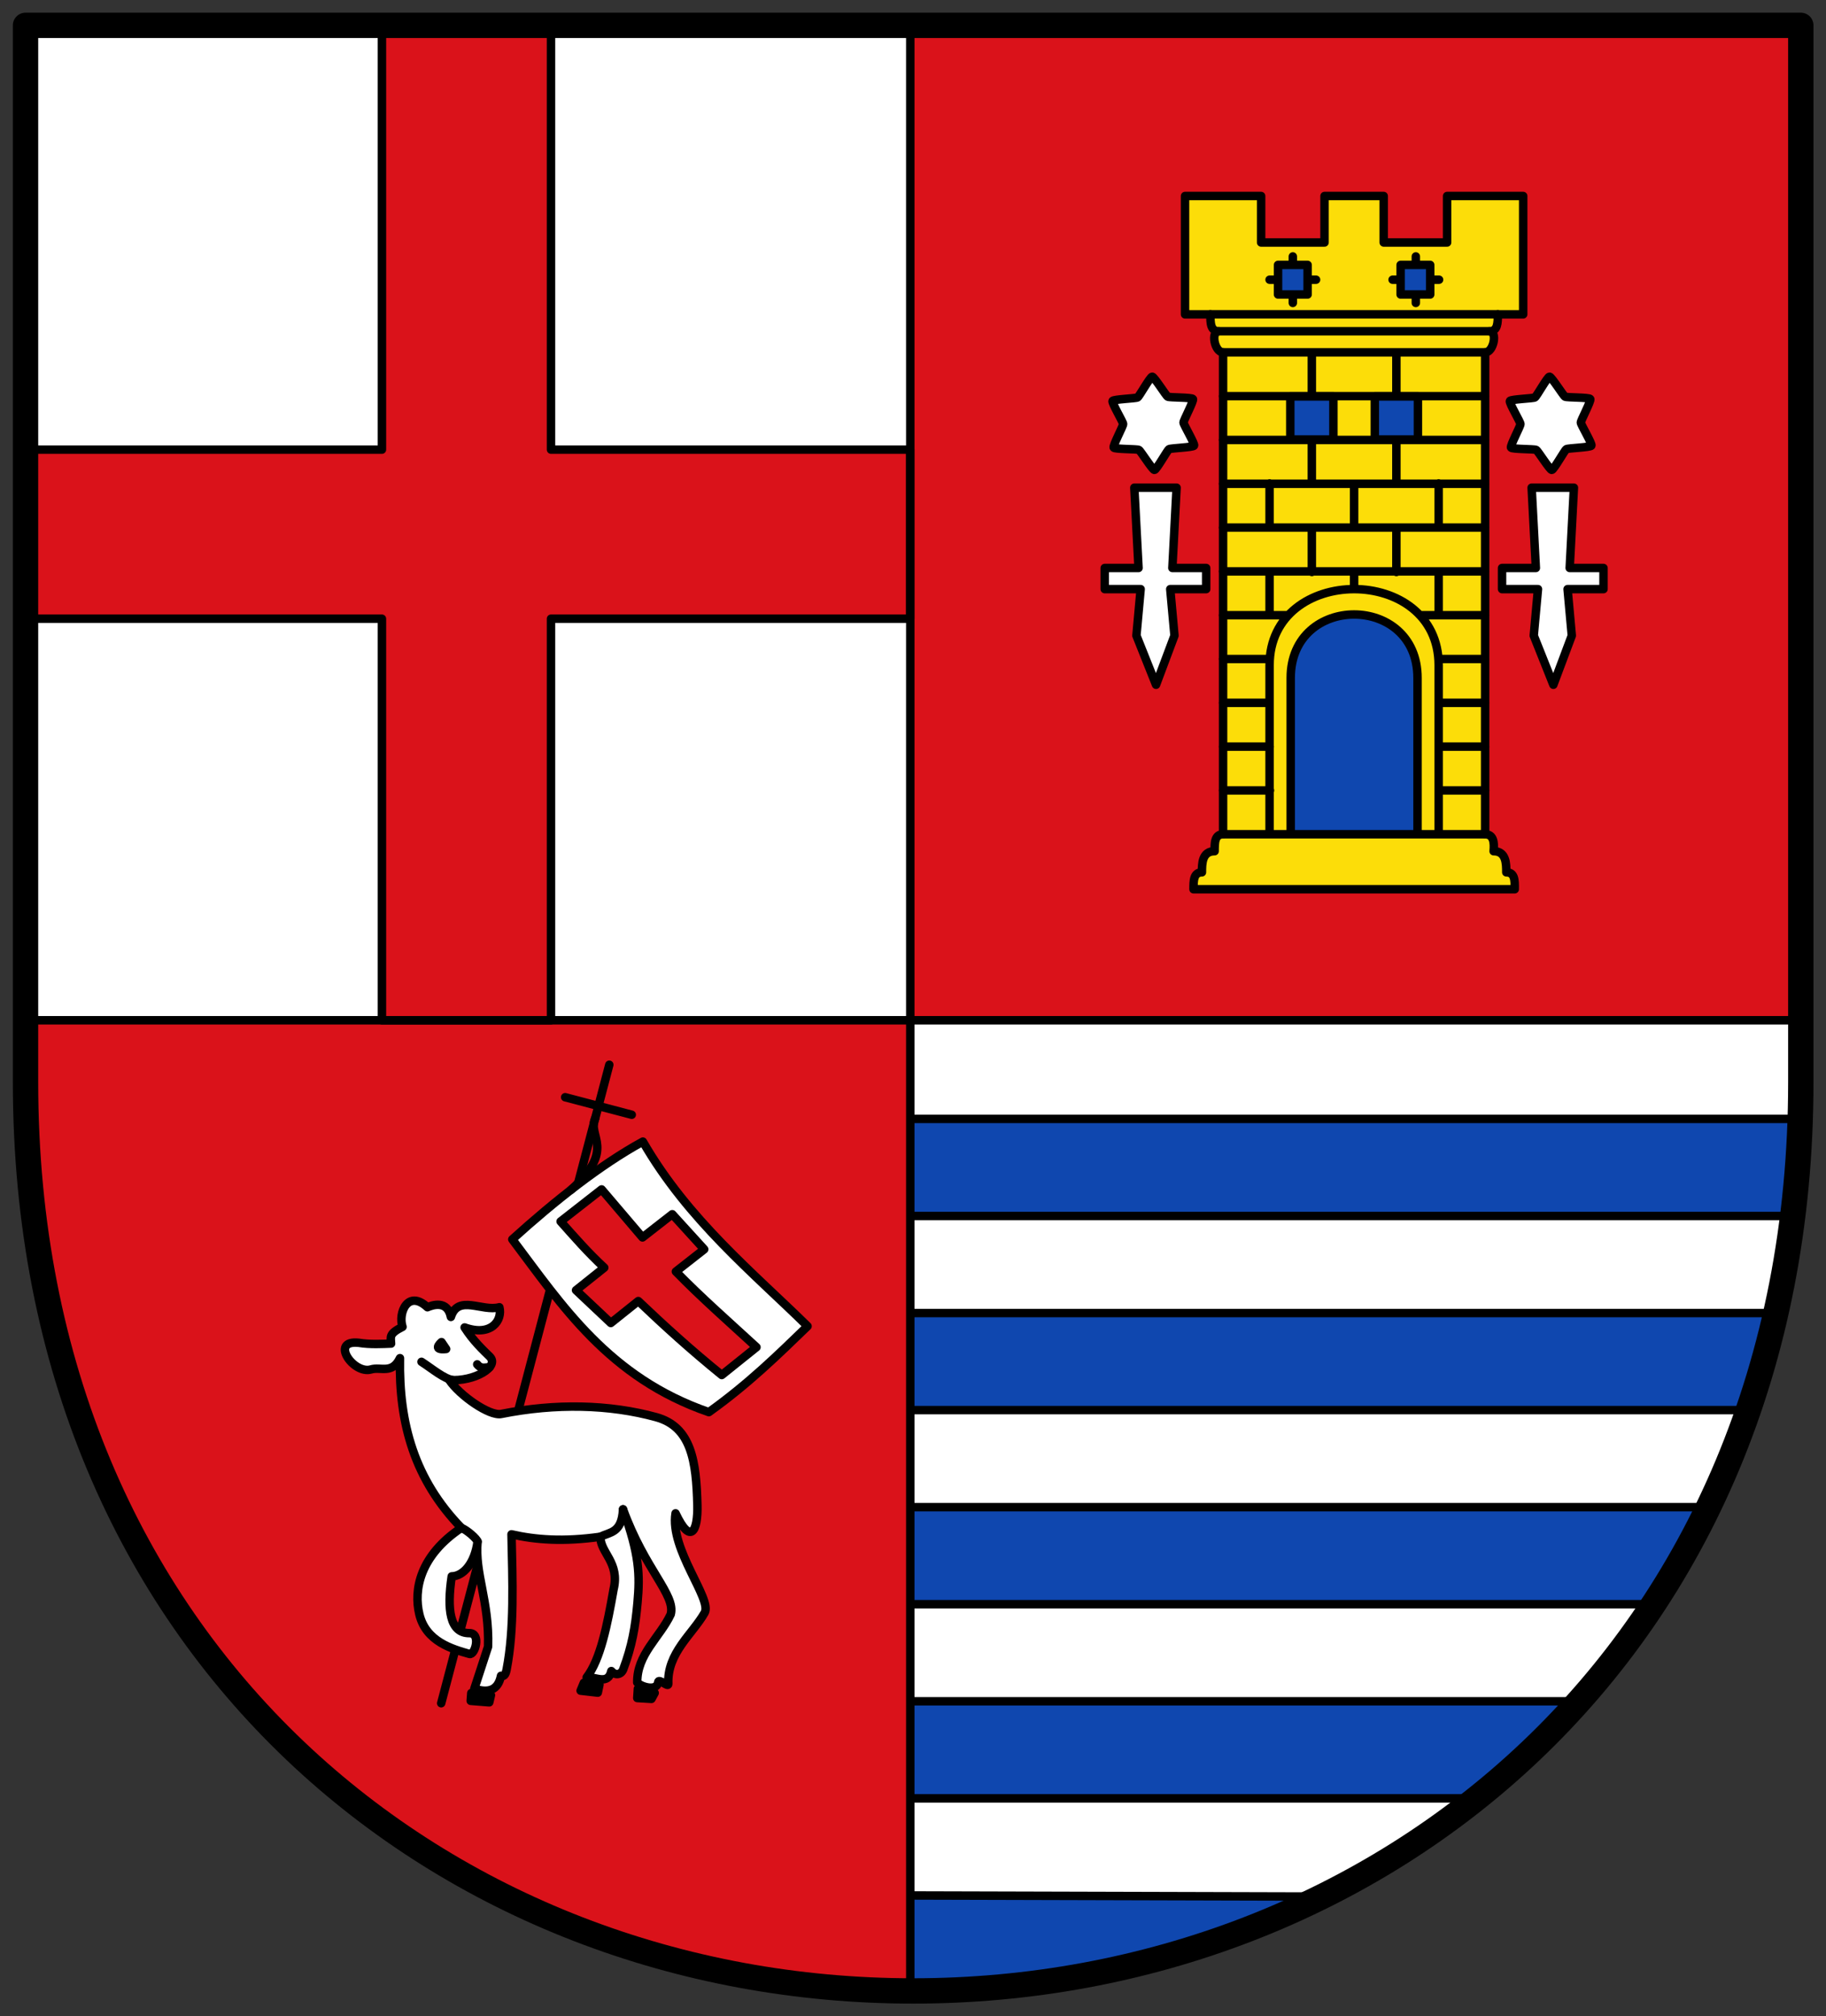 <?xml version="1.0" encoding="UTF-8" standalone="no"?>
<svg xmlns="http://www.w3.org/2000/svg" width="432" height="477" viewBox="0 0 432 477" xmlns:xlink="http://www.w3.org/1999/xlink">
 <rect x="0" y="0" width="432" height="477" fill="#333333" stroke="none"/>
 <defs>
  <clipPath>
   <path d="m38 479.75h217.25v-240.87h-217.25v240.87"/>
  </clipPath>
 </defs>
 <g fill-rule="evenodd">
  <path d="m6.04 6h420v250c0 135-100 215-210 215-110 0-210-80-210-215v-250" fill="#fff"/>
  <g fill="#da121a">
   <path d="m216.04 6l-.681 235.37h210v-235z"/>
   <path d="m5.361 241.37h210l.681 229.63c-110.68.369-213.74-78.989-210.68-229.63"/>
   <path d="m90.36 241.37h40v-95h85v-40h-85v-100h-40v100h-85v40h85z" stroke="#000" stroke-linejoin="round" stroke-linecap="round" stroke-width="2"/>
  </g>
  <g fill="#0f47af">
   <path d="m215.36 264.7h210l-1.6 22.963h-208.4z"/>
   <path d="m215.36 310.63h204.4l-6.4 22.963h-198z"/>
   <path d="m215.36 356.55h188l-12 22.963h-176z"/>
   <path d="m215.36 402.48h158l-24 22.963h-134z"/>
   <path d="m215.36 448.41h98c-32.809 15.483-63.19 22.963-98 22.963z"/>
  </g>
  <g stroke-width="2">
   <g stroke-linejoin="round">
    <g stroke-linecap="round">
     <path d="m144.15 251.89l-39.771 151.05" fill="none" stroke="#000"/>
     <path d="m152.09 270.07c10.665 18.505 26.289 31.19 38.964 43.669-7.02 6.778-13.885 13.556-23.354 20.334-23.688-8.183-34.761-25.31-46.5-40.876 10.07-9.111 20.816-17.619 30.887-23.13z" fill="#fff" stroke="#000100"/>
    </g>
    <g stroke="#000">
     <path d="m142.33 281.38c3.226 3.787 6.442 7.583 9.676 11.362l7.04-5.491 7.559 8.303-6.706 5.259c5.979 6.14 12.761 12.09 19.07 17.891l-8.212 6.588c-7.352-5.969-13.477-11.532-19.748-17.5l-6.503 5.195-8.23-7.758 6.683-5.335c-3.815-3.52-7.04-7.238-10.331-10.932z" fill="#da121a"/>
     <path d="m280.36 46.37h18v11h15v-11h14v11h15v-11h18v28h-6c0 2 0 4-2 4 2 0 1 5-1 5v114c2 0 2.193 1.958 2 4 3 0 3 3 3 5 2 0 2.028 1.794 2 4h-76c0-2 0-4 2-4 0-2 0-5 3-5 0-2 0-4 2-4v-114c-2 0-3-5-1-5-2 0-2-2-2-4h-6z" fill="#fcdd09" stroke-linecap="round"/>
    </g>
   </g>
   <g stroke="#000">
    <path d="m305.36 197.37v-37c0-20 30-20 30 0v37" fill="#0f47af"/>
    <path d="m334.96 60.669v11m-29.1-11v11m-5.5-5.5h11m18.1 0h11" fill="none" stroke-linejoin="round" stroke-linecap="round"/>
   </g>
  </g>
 </g>
 <g stroke="#000" stroke-linejoin="round" stroke-linecap="round" stroke-width="2">
  <g fill="#0f47af">
   <rect width="7" height="7" x="302.36" y="62.67"/>
   <rect y="62.67" x="331.36" height="7" width="7"/>
   <rect y="93.77" x="305.26" height="10.2" width="10.2"/>
   <rect width="10.2" height="10.2" x="325.26" y="93.77"/>
  </g>
  <g fill-rule="evenodd">
   <path d="m300.36 197.37v-40c0-24 40-24 40 0v40m-10-72.05v10m-10 .091v3.955m-10-14.05v10m30 0v10m-40-10v10m30-61.955v10m-20-10v10m20 11v10m-10 .091v9.909m-10-20v10m30 0v10m-40-10v10m-11 73h62m-62-10.364h11.1m40.09 0h10.814m-62-10.364h11.03m39.975 0h10.993m-62-10.364h10.947m40.22 0h10.83m-62-10.364h11.03m39.914 0h11.05m-62-10.364h15.334m31.358 0h15.308m-62-10.364h62m-62-10.364h62m-62-10.364h62m-62-10.364h62m-62-10.364h62m-62-10.364h62m-63-5h64m-66-4h68" fill="none"/>
   <path d="m362.36 115.37h10l-1 19h8v5h-8.5l1 11-4.361 11.631-4.639-11.631 1-11h-8.5v-5h8z" fill="#fff"/>
  </g>
 </g>
 <path d="m370.94 106.63c-.467.383-6.729-1.92-7.324-1.822-.596.099-5.781 4.297-6.346 4.085-.565-.212-1.701-6.787-2.085-7.254-.383-.467-6.612-2.858-6.711-3.454-.099-.596 5.03-4.867 5.24-5.432.212-.565-.831-7.155-.364-7.539.467-.383 6.729 1.92 7.324 1.822.596-.099 5.781-4.297 6.346-4.085.565.212 1.701 6.787 2.085 7.254.383.467 6.612 2.858 6.711 3.454.099.596-5.03 4.867-5.24 5.432-.212.565.831 7.155.364 7.539z" transform="matrix(.735-.298.297.738 72.19 137.27)" fill="#fff" stroke="#000" stroke-linejoin="round" stroke-linecap="round" stroke-width="2.517" id="SVGCleanerId_0"/>
 <use transform="translate(-94)" xlink:href="#SVGCleanerId_0"/>
 <g fill-rule="evenodd" stroke="#000" stroke-linejoin="round" stroke-linecap="round">
  <g stroke-width="2">
   <path d="m92.52 317.86c-.072-1.64-.554-2.324 2.709-3.964-1.098-3.274 1.269-8.947 5.896-4.64 1.121-.496 4.727-1.753 5.545 2.294 1.718-5.397 7.373-1.183 11.472-2.294.796 3.068-1.923 7.04-8.222 4.78 1.976 3.125 4.444 5.432 5.927 6.883 2.45 2.398-3.645 5.991-9.56 5.545 2.422 3.635 9.488 8.602 12.293 8.04 12.86-2.575 25.599-2.283 36.656.755 8.365 2.298 9.5 10.49 9.752 20.842.149 6.133-1.596 9.518-5.163 1.912-1.412 8.538 8.712 20.29 6.883 23.518-2.883 5.091-8.888 9.464-8.604 16.826.038.992-2.254-1.446-2.393-.385-.295 2.245-4.103 1.066-4.952.058-.107-6.637 5.369-10.7 7.919-16.12 1.241-4.589-6.124-10.605-11.281-24.857 3.908 10.729 4.01 15.587 3.429 22.06-.534 5.906-1.297 10.26-3.373 15.795-.486 1.296-1.885 1.549-2.827.415-.776 3.419-3.774 1.283-5.833 1.497 3.256-4.219 4.883-12.347 6.366-20.82 1.539-6.372-3.176-8.662-3.115-12.45-8.721 1.234-15.362.734-21.03-.574.23 11.05.707 22.269-1.147 31.932-.311 1.62-.762 1.67-1.338 1.53-.72 3.51-3.044 4.132-6.31 3.059l3.251-9.943c.331-10.765-3.199-17.342-2.486-24.857-.679 5.143-3.367 8.18-6.119 8.222-1.166 7.874-.461 13.458 4.183 13.431 2.837-.017 1.321 5.293.023 4.925-4.133-1.173-10.293-2.925-11.855-9.369-1.402-5.784.107-13.906 9.943-20.459-11.05-11.385-14.829-24.626-14.532-40.15-1.866 3.889-4.565 1.954-6.883 2.677-4.148 1.18-9.818-7.05-2.868-6.31 2.634.443 5.719.266 7.648.191z" fill="#fff"/>
   <g fill="none">
    <path d="m149.46 263.72l-15.751-4.147"/>
    <path d="m140.81 264.58c-1.928 4.316 5.12 7.259-5.777 16.939"/>
    <path d="m215.36 6.369v465m-209.32-230h419.32m-210 207.04l97.44.264m36.561-23.23h-133.8m0-22.963h157.8m18-22.963h-176m0-22.963h188m10-22.963h-198m0-22.963h204.4m4-22.963h-208.4m0-22.963h210"/>
   </g>
  </g>
  <g fill="none">
   <path d="m6.04 6h420v250c0 135-100 215-210 215-110 0-210-80-210-215v-250" stroke-width="6"/>
   <path d="m150.91 399.51l3.977.994-.761 1.409-3.359-.202.144-2.201m-12.777-1.42l3.695.43-.4 1.914-4.068-.466.773-1.877m-26.635 2.434l4.656.49-.404 1.712-4.389-.352.137-1.849m30.547-36.963c2.203-1.173 5.059-.796 5.354-6.501m-38.24 4.398c1.279.464 3.685 2.567 3.824 3.251m-13.267-42.547c2.571 1.668 5.385 4.068 7.491 4.343m5.69-3.739c.973 1.226 1.946.638 2.919.712m-11.364-5.978c-.431.403-2.108 1.97 1.098 1.632l-1.098-1.632" stroke-width="2"/>
  </g>
  <path d="m268.36 115.37h10l-1 19h8v5h-8.5l1 11-4.361 11.631-4.639-11.631 1-11h-8.5v-5h8z" fill="#fff" stroke-width="2"/>
 </g>
</svg>
